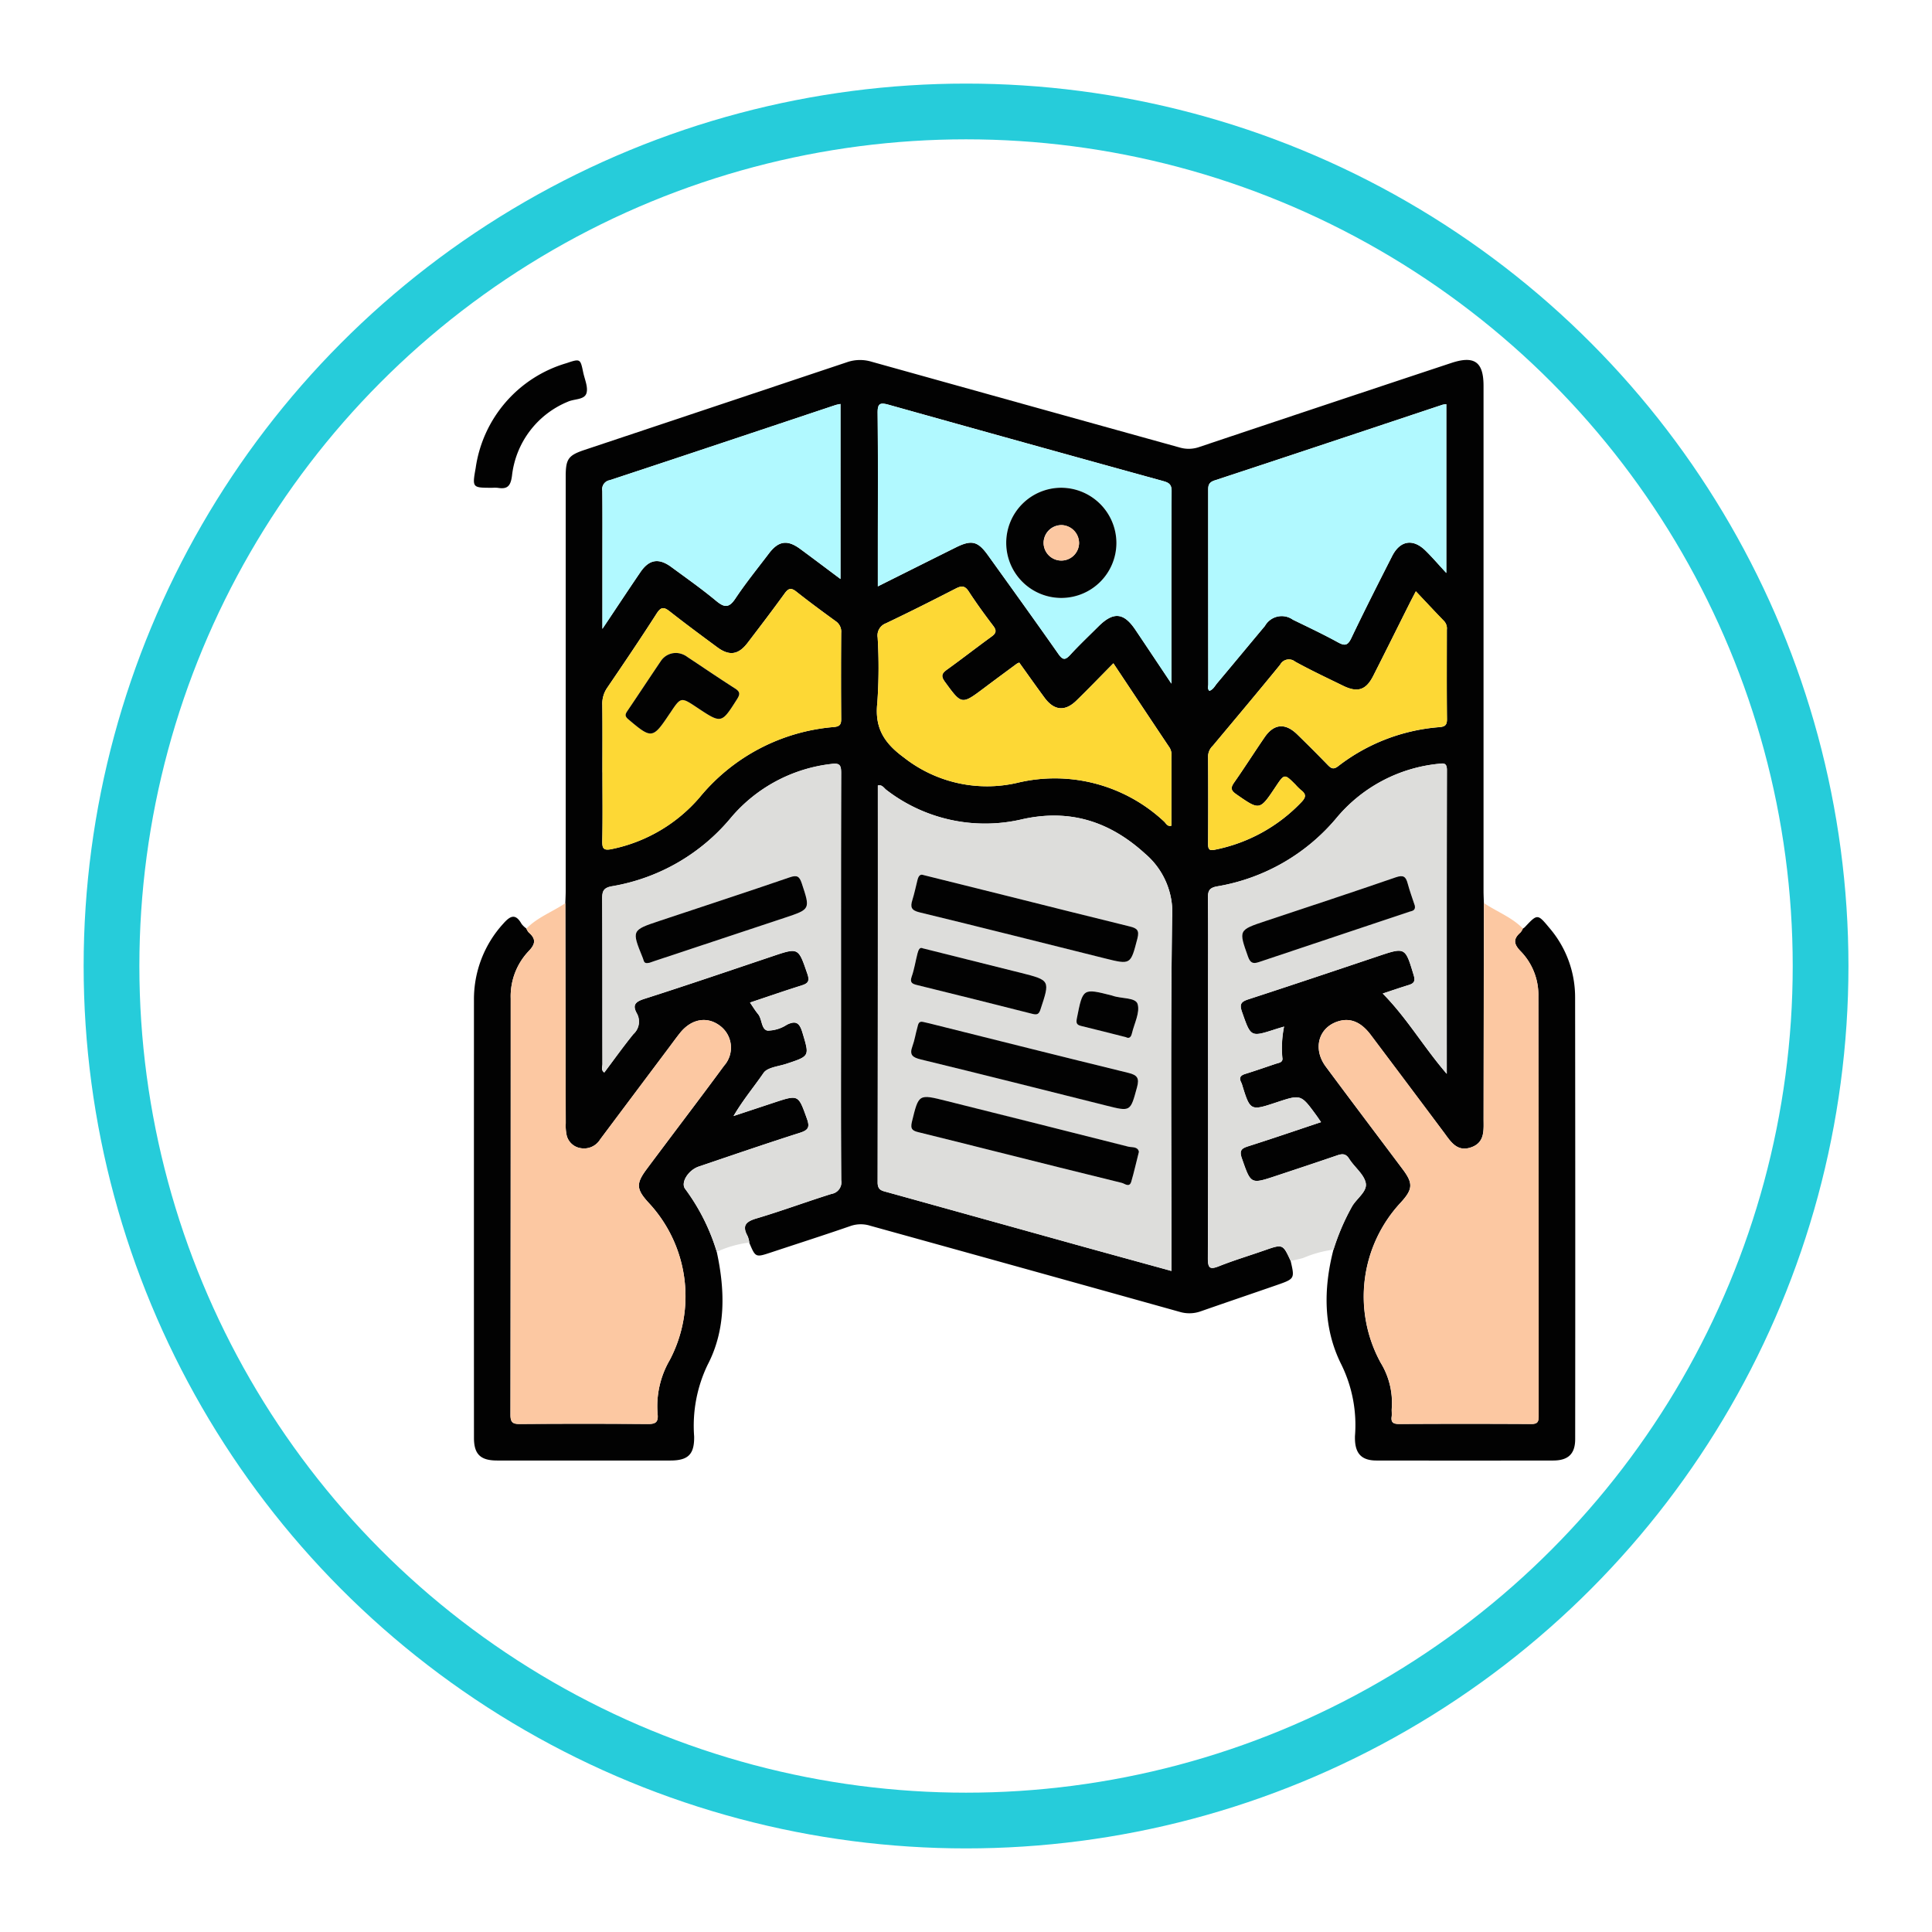 <svg xmlns="http://www.w3.org/2000/svg" xmlns:xlink="http://www.w3.org/1999/xlink" width="208" height="208" viewBox="0 0 208 208">
  <defs>
    <filter id="Elipse_4964" x="0" y="0" width="208" height="208" filterUnits="userSpaceOnUse">
      <feOffset dx="-6" dy="6" input="SourceAlpha"/>
      <feGaussianBlur stdDeviation="3" result="blur"/>
      <feFlood flood-opacity="0.161"/>
      <feComposite operator="in" in2="blur"/>
      <feComposite in="SourceGraphic"/>
    </filter>
    <clipPath id="clip-path">
      <rect id="Rectángulo_37424" data-name="Rectángulo 37424" width="118.579" height="118.497" fill="none"/>
    </clipPath>
  </defs>
  <g id="Grupo_120416" data-name="Grupo 120416" transform="translate(-270.285 -5758)">
    <g transform="matrix(1, 0, 0, 1, 270.29, 5758)" filter="url(#Elipse_4964)">
      <g id="Elipse_4964-2" data-name="Elipse 4964" transform="translate(15 3)" fill="#fff" stroke="#26ccda" stroke-width="6">
        <circle cx="95" cy="95" r="95" stroke="none"/>
        <circle cx="95" cy="95" r="92" fill="none"/>
      </g>
    </g>
    <g id="Grupo_120410" data-name="Grupo 120410" transform="translate(321.307 5796.752)">
      <g id="Grupo_120410-2" data-name="Grupo 120410" clip-path="url(#clip-path)">
        <path id="Trazado_181526" data-name="Trazado 181526" d="M9.849,58.472c.013-.452.037-.9.037-1.355q0-22.285,0-44.57c0-1.887.276-2.277,2.034-2.864Q26.041,4.971,40.157.248A4.277,4.277,0,0,1,42.8.187Q59.393,4.819,76,9.43a3.429,3.429,0,0,0,2.139-.073Q91.666,4.823,105.211.332c2.5-.832,3.489-.137,3.489,2.461q0,27.162,0,54.323c0,.452.024.9.037,1.355q-.019,11.607-.035,23.214c0,1.246.159,2.581-1.37,3.094s-2.2-.68-2.941-1.667q-3.922-5.234-7.849-10.464c-1.047-1.388-2.2-1.846-3.492-1.446-2.116.657-2.769,2.947-1.336,4.879,2.744,3.7,5.527,7.373,8.288,11.062,1.128,1.507,1.087,2.136-.2,3.551a14.837,14.837,0,0,0-2.166,17.291,8.252,8.252,0,0,1,1.18,4.9c-.024.286.031.581-.01.863-.1.678.211.81.834.807q7.1-.036,14.2,0c.7,0,.79-.257.789-.858q-.025-22.6-.03-45.2a6.738,6.738,0,0,0-1.895-4.825c-.782-.8-.829-1.34-.028-2.04a1.6,1.6,0,0,0,.25-.413,1.05,1.05,0,0,0,.2-.133c1.385-1.474,1.386-1.476,2.675.075a11.447,11.447,0,0,1,2.758,7.477q.03,23.771.008,47.542c0,1.59-.745,2.306-2.371,2.308q-9.509.013-19.018,0c-1.6,0-2.3-.738-2.322-2.359,0-.082,0-.165,0-.247a14.774,14.774,0,0,0-1.445-7.691c-1.978-3.913-1.959-8.171-.871-12.4a24.316,24.316,0,0,1,1.981-4.623c.492-.883,1.674-1.625,1.491-2.548-.189-.948-1.218-1.708-1.785-2.61-.377-.6-.773-.548-1.324-.359-2.174.746-4.356,1.469-6.537,2.192-2.769.918-2.718.9-3.689-1.872-.322-.917.01-1.1.75-1.333C86,83.819,88.552,82.945,91.2,82.06c-.219-.316-.372-.55-.538-.776-1.629-2.221-1.629-2.221-4.269-1.348-2.82.932-2.82.932-3.714-1.977a1.894,1.894,0,0,0-.1-.226c-.236-.512,0-.723.483-.871,1.1-.34,2.181-.722,3.271-1.085.34-.113.8-.136.7-.666a11.612,11.612,0,0,1,.187-3.338c-.38.115-.653.193-.924.281-2.695.87-2.649.854-3.6-1.848-.3-.848-.116-1.109.684-1.369,4.642-1.511,9.27-3.066,13.9-4.621,3.014-1.012,2.983-1.015,3.9,2.037.2.663,0,.879-.56,1.05-.913.28-1.815.593-2.777.91,2.613,2.643,4.413,5.776,6.893,8.645,0-11.069-.009-21.887.017-32.7,0-.789-.354-.742-.9-.673a16.427,16.427,0,0,0-10.879,5.7,21.374,21.374,0,0,1-12.949,7.493c-.882.155-1.006.513-1,1.281.035,3.457.015,6.914.015,10.371,0,9.466.017,18.932-.022,28.4,0,1.1.254,1.216,1.218.834,1.6-.634,3.254-1.13,4.881-1.7,1.972-.688,1.97-.694,2.821,1.15.438,1.9.441,1.911-1.539,2.6-2.71.94-5.427,1.861-8.136,2.807a3.629,3.629,0,0,1-2.279.061q-16.65-4.653-33.31-9.269a3.377,3.377,0,0,0-2.139.032c-2.829.979-5.68,1.892-8.522,2.833-1.691.561-1.689.564-2.364-1.041a2.953,2.953,0,0,0-.187-.7c-.624-1.13-.19-1.566.966-1.909,2.713-.806,5.37-1.795,8.072-2.64a1.26,1.26,0,0,0,1.04-1.47c-.044-5.927-.023-11.854-.023-17.781,0-8.685-.011-17.369.017-26.054,0-.862-.159-1.107-1.083-.976a16.613,16.613,0,0,0-10.737,5.731,21.242,21.242,0,0,1-12.848,7.433c-.944.167-1.061.544-1.057,1.359.03,5.927.013,11.854.026,17.781,0,.291-.18.65.2.911,1.044-1.388,2.047-2.793,3.13-4.133a1.8,1.8,0,0,0,.374-2.219c-.513-.92-.163-1.268.809-1.579,4.612-1.472,9.194-3.04,13.783-4.582,2.839-.954,2.791-.946,3.769,1.9.292.85,0,1.046-.694,1.263-1.813.571-3.61,1.194-5.484,1.82.34.49.569.879.855,1.22.469.559.338,1.664,1.04,1.8a3.881,3.881,0,0,0,2.081-.639c1.019-.5,1.373-.145,1.675.867.756,2.531.807,2.506-1.748,3.35-.85.281-2.037.377-2.449.981-1,1.464-2.164,2.831-3.227,4.634L32.3,79.961c2.672-.881,2.624-.864,3.558,1.736.336.937.128,1.228-.78,1.517-3.636,1.159-7.247,2.4-10.862,3.625-1.158.393-1.983,1.752-1.466,2.413a22.082,22.082,0,0,1,3.4,6.773c.9,4.16,1,8.361-.99,12.169a15.153,15.153,0,0,0-1.446,7.694c.034,1.941-.646,2.6-2.567,2.6q-9.322.006-18.645,0c-1.794,0-2.492-.678-2.493-2.434Q0,92.475.008,68.893a12.056,12.056,0,0,1,3.153-8.2c.731-.832,1.313-1.154,1.971.022a2.509,2.509,0,0,0,.521.5,1.568,1.568,0,0,0,.248.414c.8.7.753,1.24-.025,2.041a7.056,7.056,0,0,0-1.911,5.071q-.01,22.414-.026,44.828c0,.853.28.991,1.042.986q6.854-.049,13.709,0c.832.008,1.181-.15,1.093-1.056a9.882,9.882,0,0,1,1.314-5.85A14.75,14.75,0,0,0,18.78,90.7c-1.29-1.422-1.326-2.026-.2-3.548.686-.925,1.38-1.844,2.071-2.766,2.1-2.8,4.216-5.58,6.285-8.4a2.933,2.933,0,0,0-.514-4.357c-1.372-.987-3.029-.668-4.226.826-.411.514-.8,1.049-1.19,1.575q-3.7,4.935-7.4,9.873a2.035,2.035,0,0,1-2.117.953A1.835,1.835,0,0,1,10,83.524a4.992,4.992,0,0,1-.109-1.343q-.028-11.854-.043-23.708M75.1,98.082V96.631c0-12.185-.1-24.371.075-36.553a8.288,8.288,0,0,0-2.9-6.91c-3.833-3.5-8.108-4.837-13.164-3.736a17.4,17.4,0,0,1-14.7-3.14c-.263-.2-.453-.592-.92-.479q0,21.388-.021,42.743c0,.835.469.887,1.028,1.042q10.148,2.813,20.292,5.643c3.4.943,6.8,1.872,10.31,2.839m4.089-62.454c.412-.145.588-.534.838-.831,1.719-2.046,3.421-4.107,5.137-6.157a2.075,2.075,0,0,1,3.015-.67c1.624.791,3.261,1.562,4.843,2.431.749.412,1.062.346,1.447-.459,1.414-2.964,2.9-5.895,4.391-8.823.853-1.678,2.233-1.911,3.572-.609.715.695,1.364,1.459,2.261,2.427V4.763a2.675,2.675,0,0,0-.414.06c-8.18,2.722-16.354,5.458-24.544,8.15-.729.24-.678.684-.678,1.222q0,10.364.008,20.728c0,.225-.109.486.123.7M75.1,34.854c0-7.174-.017-13.96.022-20.746,0-.8-.408-.928-.993-1.09Q59.407,8.947,44.7,4.836c-.976-.275-1.243-.175-1.231.9.052,4.853.023,9.707.023,14.561v4.081c2.906-1.452,5.65-2.827,8.4-4.194,1.684-.837,2.362-.68,3.446.828,2.542,3.539,5.089,7.076,7.592,10.643.463.66.729.69,1.269.1.973-1.059,2.021-2.05,3.041-3.066,1.61-1.6,2.722-1.506,3.972.351,1.232,1.832,2.454,3.67,3.886,5.811M58.714,32.583a1.739,1.739,0,0,0-.269.127c-1.157.856-2.317,1.709-3.467,2.574-2.482,1.866-2.452,1.849-4.261-.623-.477-.652-.323-.933.25-1.344,1.6-1.151,3.159-2.368,4.757-3.528.495-.359.588-.639.19-1.161-.921-1.21-1.817-2.443-2.646-3.717-.428-.658-.81-.595-1.413-.286-2.484,1.274-4.977,2.532-7.5,3.731a1.393,1.393,0,0,0-.883,1.525,53.93,53.93,0,0,1-.037,7.031c-.3,2.692.72,4.324,2.862,5.889a14.468,14.468,0,0,0,12.2,2.728A17.22,17.22,0,0,1,74.3,49.687c.216.19.35.577.793.458q0-3.714,0-7.412a1.565,1.565,0,0,0-.166-.95c-2.008-3-4.006-6.01-6.078-9.123-1.386,1.4-2.665,2.732-3.986,4.019-1.221,1.189-2.4,1.074-3.421-.307-.927-1.255-1.824-2.531-2.73-3.791M13.841,44.4c0,2.426.032,4.852-.017,7.277-.018.88.056,1.2,1.114.96a16.939,16.939,0,0,0,9.371-5.553A20.906,20.906,0,0,1,38.757,39.52c.665-.063.79-.3.785-.893q-.036-4.625,0-9.251a1.351,1.351,0,0,0-.587-1.246c-1.429-1.039-2.853-2.087-4.238-3.183-.554-.438-.848-.379-1.256.184-1.3,1.8-2.646,3.563-3.993,5.326-.99,1.3-1.967,1.437-3.27.474-1.719-1.269-3.438-2.54-5.117-3.86-.62-.487-.929-.5-1.4.222-1.729,2.7-3.523,5.352-5.326,8a3.009,3.009,0,0,0-.53,1.835c.028,2.426.011,4.852.011,7.278m25.63-20.822V4.74a5.235,5.235,0,0,0-.53.115c-8.1,2.7-16.2,5.418-24.317,8.092a.98.98,0,0,0-.794,1.141c.026,2.551.011,5.1.011,7.653v7.213c1.5-2.241,2.778-4.182,4.086-6.1.941-1.383,1.978-1.554,3.332-.559,1.624,1.193,3.276,2.357,4.824,3.643.89.739,1.386.785,2.075-.251,1.114-1.675,2.388-3.246,3.606-4.851,1.03-1.358,1.987-1.5,3.356-.5,1.39,1.021,2.765,2.062,4.35,3.246m61.947,1.325c-.3.582-.492.939-.673,1.3-1.308,2.608-2.6,5.221-3.923,7.822-.771,1.519-1.683,1.813-3.227,1.058-1.735-.848-3.483-1.672-5.174-2.6a1.063,1.063,0,0,0-1.615.329c-2.392,2.934-4.83,5.831-7.257,8.736a1.592,1.592,0,0,0-.5,1.076q.027,4.754,0,9.508c0,.556.148.714.707.6a17.557,17.557,0,0,0,9.357-5.147c.485-.51.5-.844-.044-1.259a6.408,6.408,0,0,1-.615-.605c-1.188-1.189-1.188-1.189-2.135.23-1.722,2.579-1.709,2.56-4.22.818-.559-.388-.674-.661-.266-1.244,1.132-1.617,2.19-3.285,3.307-4.912,1-1.45,2.215-1.556,3.493-.314q1.682,1.635,3.315,3.32c.36.369.612.5,1.106.114a20.352,20.352,0,0,1,10.885-4.2c.605-.053.834-.208.826-.864-.035-3.21-.018-6.421-.014-9.631a1.162,1.162,0,0,0-.276-.9c-1-1.029-1.971-2.076-3.056-3.224" transform="translate(-0.004 0)" fill="#020202"/>
        <path id="Trazado_181527" data-name="Trazado 181527" d="M297.469,179.863a1.6,1.6,0,0,1-.25.413c-.8.7-.755,1.245.028,2.04a6.741,6.741,0,0,1,1.895,4.826q.033,22.6.03,45.2c0,.6-.093.862-.789.857q-7.1-.047-14.2,0c-.623,0-.932-.128-.834-.807.041-.282-.015-.577.01-.864a8.251,8.251,0,0,0-1.18-4.9,14.837,14.837,0,0,1,2.166-17.29c1.283-1.415,1.324-2.045.2-3.552-2.761-3.688-5.544-7.36-8.288-11.061-1.432-1.933-.78-4.223,1.336-4.879,1.289-.4,2.445.058,3.492,1.446q3.937,5.222,7.849,10.464c.74.987,1.4,2.185,2.941,1.667s1.369-1.848,1.37-3.094q.009-11.607.035-23.214c1.387.935,3,1.52,4.2,2.75" transform="translate(-184.536 -118.641)" fill="#fcc8a2"/>
        <path id="Trazado_181528" data-name="Trazado 181528" d="M17.83,177.117q.019,11.854.043,23.708a4.988,4.988,0,0,0,.109,1.343,1.835,1.835,0,0,0,1.485,1.332,2.035,2.035,0,0,0,2.117-.953q3.695-4.942,7.4-9.873c.4-.526.779-1.062,1.19-1.575,1.2-1.494,2.854-1.812,4.226-.826a2.933,2.933,0,0,1,.514,4.357c-2.07,2.818-4.188,5.6-6.285,8.4-.691.921-1.385,1.841-2.071,2.766-1.128,1.522-1.092,2.125.2,3.548A14.75,14.75,0,0,1,29.079,226.3a9.881,9.881,0,0,0-1.314,5.849c.088.907-.261,1.064-1.093,1.056q-6.854-.062-13.709,0c-.761.006-1.043-.133-1.042-.986q.044-22.414.026-44.828a7.057,7.057,0,0,1,1.911-5.071c.778-.8.83-1.341.025-2.04a1.579,1.579,0,0,1-.248-.414c1.194-1.228,2.813-1.8,4.2-2.744" transform="translate(-7.985 -118.644)" fill="#fcc8a2"/>
        <path id="Trazado_181529" data-name="Trazado 181529" d="M248.3,185.155c-.851-1.844-.849-1.838-2.821-1.15-1.627.568-3.281,1.064-4.881,1.7-.963.382-1.222.264-1.218-.834.039-9.466.022-18.932.022-28.4,0-3.457.02-6.914-.015-10.371-.008-.767.116-1.125,1-1.28a21.375,21.375,0,0,0,12.949-7.493,16.429,16.429,0,0,1,10.879-5.7c.544-.068.9-.116.9.673-.026,10.818-.017,21.636-.017,32.705-2.481-2.869-4.28-6-6.893-8.645.962-.317,1.865-.63,2.777-.91.56-.172.76-.387.56-1.051-.922-3.052-.891-3.049-3.9-2.037-4.628,1.554-9.256,3.11-13.9,4.621-.8.26-.982.522-.684,1.37.95,2.7.9,2.718,3.6,1.848.271-.087.544-.165.924-.281a11.612,11.612,0,0,0-.187,3.338c.1.53-.362.552-.7.666-1.09.363-2.174.745-3.271,1.085-.478.148-.719.359-.483.871a1.837,1.837,0,0,1,.1.225c.894,2.91.894,2.91,3.714,1.977,2.64-.873,2.64-.873,4.269,1.348.165.225.319.46.538.775-2.652.884-5.2,1.759-7.768,2.576-.74.235-1.071.416-.749,1.333.971,2.769.92,2.791,3.689,1.872,2.182-.723,4.364-1.446,6.537-2.192.551-.189.947-.242,1.324.359.567.9,1.6,1.661,1.785,2.609.184.923-1,1.665-1.491,2.548a24.327,24.327,0,0,0-1.981,4.623,12.584,12.584,0,0,0-3.29.907c-.43.123-.87.207-1.306.309m13.35-38.242c-.252-.771-.553-1.579-.776-2.41-.2-.738-.471-.929-1.276-.651-4.653,1.607-9.331,3.141-14,4.7-2.949.983-2.927.974-1.908,3.843.233.655.516.8,1.152.588,5.4-1.814,10.8-3.607,16.2-5.42.271-.091.7-.1.606-.649" transform="translate(-160.355 -88.151)" fill="#dddddb"/>
        <path id="Trazado_181530" data-name="Trazado 181530" d="M54.157,184.2a22.1,22.1,0,0,0-3.4-6.773c-.517-.661.308-2.019,1.466-2.412,3.614-1.227,7.225-2.467,10.861-3.626.908-.289,1.116-.58.78-1.517-.933-2.6-.885-2.617-3.557-1.736l-4.333,1.429c1.063-1.8,2.229-3.17,3.227-4.634.412-.6,1.6-.7,2.449-.981,2.555-.844,2.5-.819,1.748-3.35-.3-1.011-.656-1.363-1.675-.867a3.882,3.882,0,0,1-2.081.639c-.7-.133-.571-1.238-1.04-1.8-.286-.342-.516-.731-.855-1.221,1.874-.626,3.67-1.25,5.484-1.82.69-.217.986-.413.694-1.263-.978-2.85-.93-2.858-3.769-1.9-4.589,1.543-9.171,3.11-13.783,4.582-.973.311-1.322.66-.81,1.579a1.8,1.8,0,0,1-.374,2.218c-1.084,1.34-2.087,2.745-3.13,4.133-.382-.26-.2-.62-.2-.911-.013-5.927,0-11.854-.026-17.781,0-.815.113-1.192,1.057-1.359A21.241,21.241,0,0,0,55.735,137.4a16.614,16.614,0,0,1,10.737-5.73c.924-.131,1.086.114,1.084.976-.029,8.685-.018,17.369-.018,26.054,0,5.927-.021,11.854.024,17.781a1.261,1.261,0,0,1-1.04,1.47c-2.7.845-5.359,1.834-8.072,2.639-1.155.343-1.59.779-.965,1.91a2.946,2.946,0,0,1,.186.7,11.634,11.634,0,0,0-3.514,1M46.9,153.08c.127-.045.359-.129.592-.206q7-2.325,14.006-4.65c2.761-.92,2.733-.918,1.806-3.714-.251-.757-.514-.9-1.293-.631-4.655,1.6-9.333,3.126-14,4.682-3.028,1.009-3.026,1.012-1.827,3.967.046.114.083.232.121.349.082.251.269.271.6.2" transform="translate(-28.01 -88.178)" fill="#dddddb"/>
        <path id="Trazado_181531" data-name="Trazado 181531" d="M1.937,13.863c-2.107,0-2.129,0-1.748-2.126A13.789,13.789,0,0,1,9.969.447c1.476-.5,1.492-.479,1.793.974.158.764.561,1.625.348,2.278-.23.707-1.318.583-2,.9a9.791,9.791,0,0,0-6.012,7.977c-.148,1.127-.511,1.464-1.541,1.292a3.837,3.837,0,0,0-.616,0" transform="translate(0 -0.101)" fill="#020202"/>
        <path id="Trazado_181532" data-name="Trazado 181532" d="M163.286,191c-3.513-.967-6.914-1.9-10.31-2.84q-10.147-2.817-20.292-5.643c-.559-.155-1.029-.207-1.028-1.042q.045-21.364.021-42.743c.467-.114.657.283.92.478a17.4,17.4,0,0,0,14.7,3.14c5.056-1.1,9.331.236,13.164,3.736a8.285,8.285,0,0,1,2.9,6.91c-.178,12.182-.075,24.368-.075,36.553V191m-26.668-42.619c-.4-.166-.572.134-.673.535-.18.717-.33,1.443-.549,2.147-.233.747-.136,1.105.757,1.322,6.661,1.614,13.3,3.3,19.955,4.956,2.825.7,2.78.684,3.516-2.138.23-.882-.047-1.107-.808-1.292-4.347-1.062-8.686-2.161-13.028-3.246-3.025-.755-6.051-1.507-9.169-2.284m-.073,15.8c-.508-.114-.525.306-.608.593-.194.67-.292,1.372-.533,2.023-.349.941,0,1.207.913,1.429,6.663,1.617,13.31,3.3,19.96,4.966,2.634.661,2.586.658,3.306-1.978.265-.973.038-1.308-.928-1.544-7.138-1.743-14.261-3.541-21.39-5.322-.238-.06-.479-.111-.719-.166m23.238,13.991c-.112-.586-.746-.453-1.143-.554-6.523-1.66-13.055-3.282-19.583-4.921-3.019-.758-2.975-.756-3.712,2.252-.2.811.095.968.736,1.124,2.872.7,5.737,1.43,8.606,2.148,4.419,1.1,8.836,2.215,13.261,3.3.317.077.816.546,1.016-.14.3-1.024.532-2.066.818-3.2m-23.23-21.906c-.366-.208-.509.167-.607.546-.216.833-.342,1.7-.628,2.5-.234.659.115.775.58.891,4.136,1.03,8.276,2.047,12.406,3.1.518.132.709.05.878-.456,1.046-3.151,1.057-3.148-2.086-3.952-.318-.081-.637-.156-.955-.236l-9.588-2.4m21.816,9.552c.391.217.574-.031.66-.394.255-1.069.893-2.264.612-3.174-.219-.71-1.738-.557-2.653-.874-.039-.014-.077-.028-.117-.038-3.138-.8-3.119-.792-3.761,2.435-.1.518-.048.725.465.847,1.589.379,3.172.789,4.793,1.2" transform="translate(-88.191 -92.92)" fill="#dddddb"/>
        <path id="Trazado_181533" data-name="Trazado 181533" d="M239.546,45.294c-.233-.218-.123-.478-.123-.7q-.011-10.364-.008-20.729c0-.537-.051-.982.678-1.222,8.189-2.692,16.364-5.429,24.544-8.15a2.624,2.624,0,0,1,.414-.061V32.6c-.9-.968-1.546-1.732-2.261-2.427-1.339-1.3-2.719-1.069-3.572.609-1.489,2.929-2.976,5.859-4.39,8.823-.384.805-.7.871-1.447.459-1.582-.87-3.219-1.639-4.843-2.431a2.075,2.075,0,0,0-3.016.67c-1.716,2.049-3.418,4.11-5.137,6.156-.25.3-.426.687-.838.831" transform="translate(-160.363 -9.665)" fill="#b1f9ff"/>
        <path id="Trazado_181534" data-name="Trazado 181534" d="M163.284,44.4c-1.431-2.142-2.653-3.98-3.886-5.811-1.25-1.857-2.361-1.953-3.971-.351-1.02,1.016-2.068,2.007-3.042,3.066-.54.587-.806.558-1.269-.1-2.5-3.567-5.049-7.1-7.592-10.643-1.084-1.508-1.762-1.666-3.446-.828-2.748,1.366-5.493,2.742-8.4,4.194V29.846c0-4.854.03-9.708-.023-14.561-.012-1.074.256-1.174,1.231-.9q14.7,4.136,29.424,8.182c.585.162,1,.288.993,1.09-.039,6.786-.022,13.572-.022,20.746m-5.921-15.148a5.931,5.931,0,1,0-6.011,5.916,5.95,5.95,0,0,0,6.011-5.916" transform="translate(-88.193 -9.55)" fill="#b1f9ff"/>
        <path id="Trazado_181535" data-name="Trazado 181535" d="M146.735,82.094c.905,1.259,1.8,2.536,2.73,3.791,1.021,1.381,2.2,1.5,3.421.307,1.321-1.288,2.6-2.618,3.986-4.019,2.072,3.114,4.07,6.122,6.078,9.123a1.566,1.566,0,0,1,.166.95q.006,3.7,0,7.411c-.443.119-.577-.268-.793-.458a17.219,17.219,0,0,0-15.807-4.158,14.469,14.469,0,0,1-12.2-2.728c-2.141-1.566-3.162-3.2-2.862-5.89a53.93,53.93,0,0,0,.037-7.031,1.392,1.392,0,0,1,.883-1.524c2.521-1.2,5.014-2.457,7.5-3.731.6-.309.985-.372,1.413.286.828,1.274,1.724,2.507,2.646,3.717.4.522.3.8-.19,1.161-1.6,1.16-3.153,2.377-4.756,3.528-.573.411-.727.692-.25,1.344,1.809,2.472,1.779,2.489,4.261.623,1.15-.865,2.31-1.718,3.467-2.574a1.753,1.753,0,0,1,.269-.127" transform="translate(-88.024 -49.511)" fill="#fdd835"/>
        <path id="Trazado_181536" data-name="Trazado 181536" d="M41.875,94.435c0-2.426.017-4.852-.011-7.278a3.009,3.009,0,0,1,.53-1.835c1.8-2.648,3.6-5.3,5.326-8,.465-.726.775-.709,1.4-.222,1.679,1.32,3.4,2.591,5.117,3.86,1.3.963,2.28.821,3.27-.474,1.348-1.763,2.692-3.529,3.993-5.326.408-.563.7-.622,1.256-.184,1.385,1.1,2.809,2.145,4.238,3.183a1.352,1.352,0,0,1,.587,1.247q-.036,4.625,0,9.251c0,.595-.12.831-.785.893a20.9,20.9,0,0,0-14.449,7.569,16.938,16.938,0,0,1-9.371,5.554c-1.057.244-1.131-.08-1.114-.96.049-2.425.017-4.852.017-7.278m7.889-12.86a1.936,1.936,0,0,0-1.572.826c-1.218,1.8-2.41,3.617-3.63,5.414-.247.364-.287.572.1.9,2.506,2.126,2.633,2.12,4.429-.577.023-.034.05-.065.073-.1,1.163-1.745,1.163-1.745,2.9-.586,2.634,1.754,2.617,1.743,4.3-.9.336-.529.348-.8-.207-1.153-1.727-1.1-3.421-2.259-5.131-3.389a2.147,2.147,0,0,0-1.263-.439" transform="translate(-28.038 -50.03)" fill="#fdd835"/>
        <path id="Trazado_181537" data-name="Trazado 181537" d="M67.522,33.2c-1.585-1.184-2.96-2.225-4.35-3.246-1.369-1.006-2.326-.863-3.356.5C58.6,32.057,57.325,33.628,56.21,35.3c-.689,1.036-1.185.99-2.075.251-1.549-1.286-3.2-2.449-4.824-3.643-1.354-1-2.391-.824-3.332.559-1.308,1.921-2.588,3.862-4.086,6.1V31.36c0-2.551.015-5.1-.011-7.654a.98.98,0,0,1,.794-1.141c8.113-2.674,16.213-5.39,24.317-8.092a5.378,5.378,0,0,1,.53-.114Z" transform="translate(-28.055 -9.619)" fill="#b1f9ff"/>
        <path id="Trazado_181538" data-name="Trazado 181538" d="M261.8,75.446c1.085,1.148,2.061,2.195,3.056,3.224a1.162,1.162,0,0,1,.276.9c0,3.211-.021,6.422.014,9.631.007.656-.221.81-.826.864a20.352,20.352,0,0,0-10.885,4.2c-.494.382-.746.255-1.106-.114q-1.638-1.68-3.315-3.32c-1.278-1.242-2.5-1.136-3.493.314-1.117,1.627-2.175,3.3-3.307,4.912-.408.583-.293.857.266,1.244,2.511,1.742,2.5,1.761,4.22-.818.947-1.419.947-1.419,2.135-.23a6.408,6.408,0,0,0,.615.605c.544.414.529.749.044,1.259a17.557,17.557,0,0,1-9.357,5.147c-.559.118-.711-.04-.707-.6q.03-4.754,0-9.508a1.592,1.592,0,0,1,.5-1.076c2.427-2.905,4.865-5.8,7.257-8.736a1.063,1.063,0,0,1,1.615-.329c1.691.93,3.439,1.754,5.174,2.6,1.544.755,2.456.461,3.227-1.058,1.32-2.6,2.616-5.215,3.923-7.822.182-.361.372-.719.673-1.3" transform="translate(-160.382 -50.538)" fill="#fdd835"/>
        <path id="Trazado_181539" data-name="Trazado 181539" d="M269.135,171.535c.1.547-.335.559-.606.649-5.4,1.812-10.8,3.605-16.2,5.42-.636.214-.918.068-1.152-.588-1.019-2.87-1.041-2.86,1.908-3.843,4.67-1.557,9.348-3.091,14-4.7.806-.278,1.079-.087,1.276.651.222.83.524,1.639.776,2.41" transform="translate(-167.835 -112.773)" fill="#020202"/>
        <path id="Trazado_181540" data-name="Trazado 181540" d="M54.245,177.665c-.328.068-.516.048-.6-.2-.038-.117-.075-.235-.121-.349-1.2-2.955-1.2-2.958,1.827-3.967,4.669-1.556,9.348-3.085,14-4.682.779-.267,1.042-.125,1.293.631.927,2.8.956,2.794-1.806,3.714q-7,2.332-14.006,4.65c-.233.077-.465.161-.592.206" transform="translate(-35.353 -112.764)" fill="#020202"/>
        <path id="Trazado_181541" data-name="Trazado 181541" d="M143.987,167.906c3.119.776,6.145,1.529,9.169,2.284,4.342,1.085,8.681,2.184,13.029,3.246.761.186,1.038.41.808,1.292-.736,2.822-.691,2.842-3.516,2.138-6.651-1.656-13.294-3.342-19.956-4.956-.893-.216-.989-.575-.757-1.322.219-.7.369-1.431.549-2.147.1-.4.27-.7.673-.535" transform="translate(-95.561 -112.442)" fill="#020202"/>
        <path id="Trazado_181542" data-name="Trazado 181542" d="M143.881,215.833c.24.055.481.107.719.166,7.128,1.78,14.252,3.579,21.39,5.322.966.236,1.194.571.928,1.544-.719,2.636-.672,2.639-3.306,1.978-6.65-1.668-13.3-3.349-19.96-4.966-.911-.222-1.262-.488-.913-1.429.241-.65.339-1.353.533-2.023.083-.286.1-.706.608-.593" transform="translate(-95.527 -144.566)" fill="#020202"/>
        <path id="Trazado_181543" data-name="Trazado 181543" d="M167.143,246.285c-.287,1.137-.52,2.18-.818,3.2-.2.686-.7.218-1.016.14-4.425-1.081-8.842-2.191-13.261-3.3-2.869-.717-5.734-1.447-8.606-2.148-.641-.156-.935-.314-.736-1.124.738-3.008.694-3.01,3.712-2.252,6.528,1.639,13.06,3.261,19.583,4.922.4.1,1.031-.032,1.143.554" transform="translate(-95.552 -161.027)" fill="#020202"/>
        <path id="Trazado_181544" data-name="Trazado 181544" d="M143.834,191.776l9.588,2.4c.318.08.637.154.955.236,3.143.8,3.132.8,2.086,3.952-.168.505-.36.588-.878.456-4.13-1.057-8.27-2.074-12.406-3.1-.465-.116-.813-.232-.58-.891.286-.807.412-1.669.628-2.5.1-.38.241-.754.607-.547" transform="translate(-95.472 -128.423)" fill="#020202"/>
        <path id="Trazado_181545" data-name="Trazado 181545" d="M201.814,210.85c-1.622-.407-3.2-.817-4.793-1.2-.513-.122-.569-.329-.465-.847.642-3.227.623-3.231,3.761-2.435.04.01.078.024.117.038.915.317,2.434.164,2.653.874.28.91-.358,2.1-.612,3.174-.086.363-.269.611-.66.394" transform="translate(-131.636 -137.945)" fill="#020202"/>
        <path id="Trazado_181546" data-name="Trazado 181546" d="M185.451,47.626a5.931,5.931,0,1,1-5.974-5.946,5.961,5.961,0,0,1,5.974,5.946M179.576,45.7a1.909,1.909,0,1,0,1.854,1.93,1.982,1.982,0,0,0-1.854-1.93" transform="translate(-116.28 -27.92)" fill="#020202"/>
        <path id="Trazado_181547" data-name="Trazado 181547" d="M54.871,95.547a2.147,2.147,0,0,1,1.263.439c1.71,1.13,3.4,2.286,5.131,3.389.555.355.543.624.207,1.153-1.679,2.641-1.662,2.652-4.3.9-1.741-1.159-1.741-1.159-2.9.586-.023.034-.05.065-.073.1-1.8,2.7-1.923,2.7-4.429.577-.388-.328-.348-.536-.1-.9,1.221-1.8,2.412-3.615,3.63-5.414a1.936,1.936,0,0,1,1.572-.826" transform="translate(-33.146 -64.003)" fill="#020202"/>
        <path id="Trazado_181548" data-name="Trazado 181548" d="M187.743,53.859a1.909,1.909,0,1,1-1.96,1.825,1.98,1.98,0,0,1,1.96-1.825" transform="translate(-124.447 -36.077)" fill="#fcc8a2"/>
      </g>
    </g>
  </g>
</svg>
